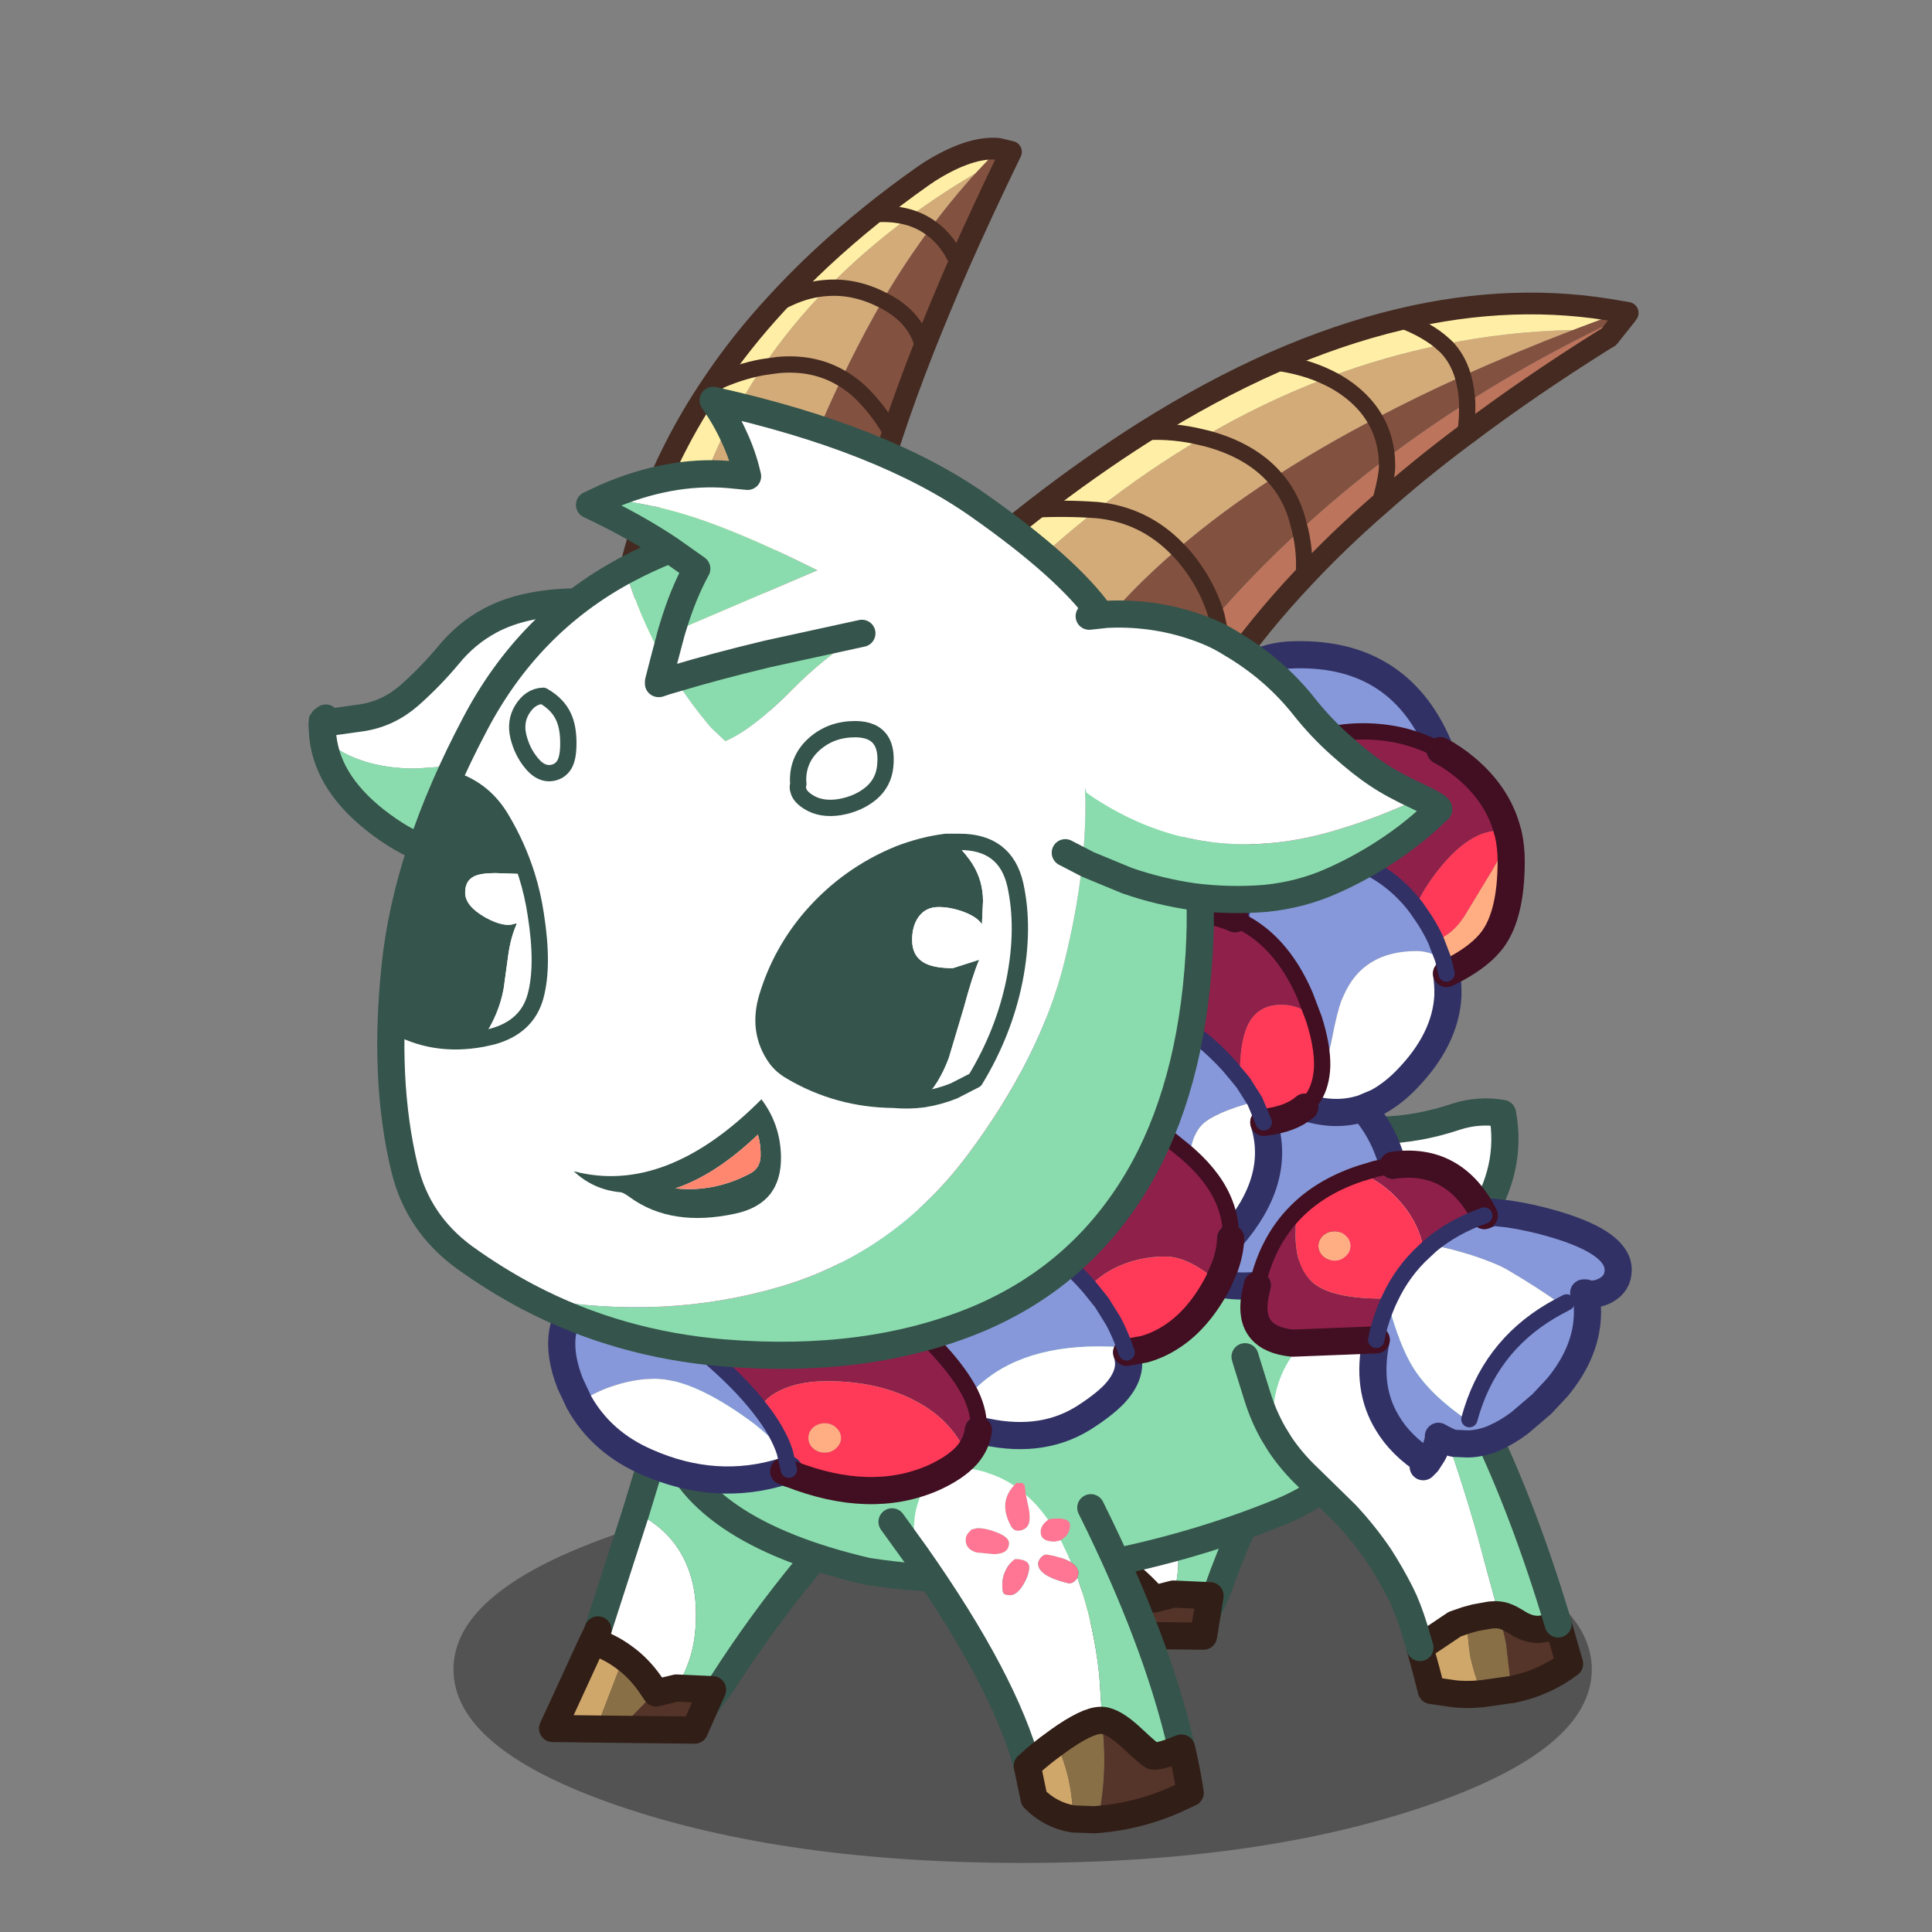 <svg xmlns:ffdec="https://www.free-decompiler.com/flash" xmlns:xlink="http://www.w3.org/1999/xlink" ffdec:objectType="frame" height="90" width="90" xmlns="http://www.w3.org/2000/svg"><rect width="100%" height="100%" fill="#808080" stroke="none"/><use ffdec:characterId="27" height="317.65" transform="translate(11.258 6.416) scale(.253)" width="258.35" xlink:href="#a"/><defs><use ffdec:characterId="1" height="34.45" width="101.4" xlink:href="#b" id="m"/><use ffdec:characterId="3" height="70.7" width="72.45" xlink:href="#c" id="n"/><use ffdec:characterId="5" height="70.7" width="57.85" xlink:href="#d" id="o"/><use ffdec:characterId="7" height="90.15" width="143.55" xlink:href="#e" id="p"/><use ffdec:characterId="9" height="67.3" width="59.9" xlink:href="#f" id="q"/><use ffdec:characterId="11" height="81.45" width="64.75" xlink:href="#g" id="r"/><use ffdec:characterId="13" height="36.15" width="41.75" xlink:href="#h" id="s"/><use ffdec:characterId="15" height="158.9" width="199.5" xlink:href="#i" id="t"/><use ffdec:characterId="17" height="51.45" width="60.7" xlink:href="#j" id="u"/><use ffdec:characterId="19" height="226.7" width="232.25" xlink:href="#k" id="v"/><use ffdec:characterId="25" height="57.55" width="73.8" xlink:href="#l" id="w"/><g id="a" transform="translate(14.8 12.2)"><use ffdec:characterId="2" height="34.45" transform="translate(24.2 234.25) scale(2.067)" width="101.4" xlink:href="#m"/><use ffdec:characterId="4" height="70.7" transform="translate(39.95 212.8)" width="72.45" xlink:href="#n"/><use ffdec:characterId="6" height="70.7" transform="translate(133.55 195.5)" width="57.85" xlink:href="#o"/><use ffdec:characterId="8" height="90.15" transform="translate(59.8 165.5)" width="143.55" xlink:href="#p"/><use ffdec:characterId="10" height="67.3" transform="translate(102.45 232.75)" width="59.9" xlink:href="#q"/><use ffdec:characterId="12" height="81.45" transform="translate(167.45 195.5)" width="64.75" xlink:href="#r"/><use ffdec:characterId="14" height="36.15" transform="translate(178.55 164.7)" width="41.75" xlink:href="#s"/><use ffdec:characterId="16" height="158.9" transform="translate(41.65 80.5)" width="199.5" xlink:href="#t"/><use ffdec:characterId="18" height="51.45" transform="translate(-2.5 70.75)" width="60.7" xlink:href="#u"/><use ffdec:characterId="24" height="226.7" transform="translate(10.15 -12.2)" width="232.25" xlink:href="#v"/><use ffdec:characterId="26" height="57.55" transform="translate(134.35 73)" width="73.8" xlink:href="#w"/></g><g id="c"><path d="m8 65.5-8-.1 6.9-15 .7-1q3 1 5.5 2.85L8 65.5" fill="#cfa76a" fill-rule="evenodd" transform="translate(2.5 2.5)"/><path d="M13.1 52.25q2.8 2 4.9 5.05l.95 1.4-6.65 6.85L8 65.5l5.1-13.25" fill="#896f46" fill-rule="evenodd" transform="translate(2.5 2.5)"/><path d="m22.8 57.95 6.65.3-1.4 3.15-1.9 4.3-13.85-.15 6.65-6.85.1.15 3.75-.9" fill="#543429" fill-rule="evenodd" transform="translate(2.5 2.5)"/><path d="M15.3 25.7q5.6 2.6 8.45 7.65 2.65 4.7 2.65 11 0 4.25-.95 7.55-.9 3.05-2.65 6.05l-3.75.9-.1-.15-.95-1.4q-2.1-3.05-4.9-5.05-2.5-1.85-5.5-2.85l.55-1.6.2-.55L15.3 25.7" fill="#fff" fill-rule="evenodd" transform="translate(2.5 2.5)"/><path d="m22.8 3.75 2.6-.8 5.8-.25q12.5 0 19.5 6.5 5.15 4.8 7.85 13.6-6.1 6.15-11.6 12.75-8.45 10.2-15.75 21.6l-3.15 4.25 1.4-3.15-6.65-.3q1.75-3 2.65-6.05.95-3.3.95-7.55 0-6.3-2.65-11-2.85-5.05-8.45-7.65l2.7-8.85q2-6.65 4.8-13.1" fill="#8adcae" fill-rule="evenodd" transform="translate(2.5 2.5)"/><path d="m25.3 6.25 1.65-3.75M25.3 6.25q-2.8 6.45-4.8 13.1l-2.7 8.85-6.95 21.55m19.7 14.15 3.15-4.25q7.3-11.4 15.75-21.6 5.5-6.6 11.6-12.75l8.9-8.5M9.4 52.9l.7-1 .55-1.6" fill="none" stroke="#35544b" stroke-linecap="round" stroke-linejoin="round" stroke-width="5"/><path d="m25.3 60.45 6.65.3-1.4 3.15-1.9 4.3-13.85-.15-4.3-.05-8-.1 6.9-15 .5-1.05.75-1.55.2-.55m4.75 5q2.8 2 4.9 5.05l.95 1.4.1.15 3.75-.9M10.1 51.9l-.2-.05m.2.05q3 1 5.5 2.85" fill="none" stroke="#311e17" stroke-linecap="round" stroke-linejoin="round" stroke-width="5"/></g><g id="d"><path d="M3.05 49.4q3.3 1 6.3 2.85L8.05 65.5 0 65.4l2.65-15 .4-1" fill="#cfa76a" fill-rule="evenodd" transform="translate(2.5 2.5)"/><path d="M9.35 52.25q3.4 2 6.35 5.05l1.35 1.4-4.7 6.85-4.3-.05 1.3-13.25" fill="#896f46" fill-rule="evenodd" transform="translate(2.5 2.5)"/><path d="m20.7 57.95 6.75.3-.5 3.15-.7 4.3-13.9-.15 4.7-6.85.15.15 3.5-.9" fill="#543429" fill-rule="evenodd" transform="translate(2.5 2.5)"/><path d="M4 25.7q6.3 2.6 10.6 7.65 4 4.7 5.8 11 1.2 4.25 1.2 7.55 0 3.05-.9 6.05l-3.5.9-.15-.15-1.35-1.4q-2.95-3.05-6.35-5.05-3-1.85-6.3-2.85l.1-1.6q-.05-.3.05-.55L4 25.7" fill="#fff" fill-rule="evenodd" transform="translate(2.5 2.5)"/><path d="M20.7 57.95q.9-3 .9-6.05 0-3.3-1.2-7.55-1.8-6.3-5.8-11Q10.3 28.3 4 25.7l.15-8.85q.1-6.65 1.05-13.1 1.25-.55 2.4-.8l5.7-.25q12.5 0 21.35 6.5Q41.2 14 46.4 22.8q-4.35 6.15-7.95 12.75-5.55 10.2-9.6 21.6l-1.9 4.25.5-3.15-6.75-.3" fill="#8adcae" fill-rule="evenodd" transform="translate(2.5 2.5)"/><path d="m29.45 63.9 1.9-4.25q4.05-11.4 9.6-21.6 3.6-6.6 7.95-12.75 3.05-4.35 6.45-8.5M7.7 6.25q-.95 6.45-1.05 13.1L6.5 28.2l-.8 21.55m-.05.55-.1 1.6-.4 1M7.7 6.25l.6-3.75" fill="none" stroke="#35544b" stroke-linecap="round" stroke-linejoin="round" stroke-width="5"/><path d="m23.2 60.45 6.75.3-.5 3.15-.7 4.3-13.9-.15-4.3-.05-8.05-.1 2.65-15 .2-1.05.3-1.55q-.05-.3.05-.55m-.15 2.15q3.3 1 6.3 2.85 3.4 2 6.35 5.05l1.35 1.4.15.15 3.5-.9M5.55 51.9l-.2-.05" fill="none" stroke="#311e17" stroke-linecap="round" stroke-linejoin="round" stroke-width="5"/></g><g id="e"><path d="m10.1 24.45 3.6-3.95 1.45-1.4Q27 7.9 44.2 4.4 64.7.25 85.9 0q21.7-.3 38.75 12.4 18.2 13.65 12.55 33.45-5.7 19.8-23 26.95-17.35 7.1-37.3 10.55-19.95 3.4-38.85.4-32-7.5-36.8-25.2-4.8-17.75 8.85-34.1l-.8 2.05.8-2.05" fill="#8adcae" fill-rule="evenodd" transform="translate(2.5 2.5)"/><path d="M12.6 26.95Q-1.05 43.3 3.75 61.05q4.8 17.7 36.8 25.2 18.9 3 38.85-.4 19.95-3.45 37.3-10.55 17.3-7.15 23-26.95 5.65-19.8-12.55-33.45Q110.1 2.2 88.4 2.5q-21.2.25-41.7 4.4-17.2 3.5-29.05 14.7L16.2 23l-3.6 3.95-.8 2.05" fill="none" stroke="#35544b" stroke-linecap="round" stroke-linejoin="round" stroke-width="5"/></g><g id="f"><path d="M33.3 64.6q-4.15-.7-7.15-3.75l-1.25-6q2.4-2.25 5.3-4.3 3.1 6.65 3.1 14.05" fill="#cfa76a" fill-rule="evenodd" transform="translate(2.5)"/><path d="m37.95 64.7-.75.05-3.9-.15q0-7.4-3.1-14.05l.4-.3q5.3-3.8 7.85-3.8h.15l.1.55v.2q1.05 8.95-.75 17.5" fill="#896f46" fill-rule="evenodd" transform="translate(2.5)"/><path d="M53.3 51.55q1 4.2 1.6 8.25l-3.25 1.5q-6.55 2.8-13.7 3.4 1.8-8.55.75-17.5V47l-.1-.55h.1q2.15.15 5.5 3.3 3.5 3.3 3.95 3.3 1.5 0 5.15-1.5" fill="#553429" fill-rule="evenodd" transform="translate(2.5)"/><path d="m22.45 3.2.45-.5 1.15.05.4.45.2 1.7.35 1.7q.35 1.3.35 2.6 0 1.95-1.7 2.3-1.2.25-1.75-.8-2.4-4.35.55-7.5m6.3 6.3.3-.15 1.35-.1q2.4 0 2.4 1.3 0 1.05-.7 1.95l-1 .8-1.15.25q-2.6 0-2.6-1.8 0-.9.75-1.7l.65-.55m4.3 7.9q1.3.85 1.3 2.05l-.2.75-.3.4q-.55.65-1.25.65-5.7-1.35-5.7-3.65 0-.65.55-1.2.4-.45.95-.5l1.35.25 1.1.3q1.35.4 2.2.95m-18.4-6.1 1.05-.25q1.65 0 3.65.8 2.2.9 2.2 1.95 0 2.05-2.85 2.05l-3.15-.3q-2-.6-2-2.3 0-.9.75-1.6l.35-.35m7.95 5.45h.7l.9.2q1.05.4 1.05 1.3 0 1.35-1.05 3.15-1.2 2-2.45 2-1 0-1.25-.4-.2-.35-.2-1.55 0-1.45.7-2.8.6-1.15 1.6-1.9" fill="#ff7594" fill-rule="evenodd" transform="translate(2.5)"/><path d="m4.4 16-.25-2.25q-.4-4.05.5-6.95.85-2.9 1.6-3.35l1.55-1q.8-.6 2.95-1.1Q12.9.8 12.15.4 11.4 0 13 0t4.25.75l.4.15q2.5.75 4.8 2.3-2.95 3.15-.55 7.5.55 1.05 1.75.8 1.7-.35 1.7-2.3 0-1.3-.35-2.6l-.35-1.7q2.2 1.9 4.1 4.6l-.65.55q-.75.8-.75 1.7 0 1.8 2.6 1.8l1.15-.25 1.95 4.1q-.85-.55-2.2-.95l-1.1-.3-1.35-.25q-.55.05-.95.5-.55.55-.55 1.2 0 2.3 5.7 3.65.7 0 1.25-.65l.3-.4.25.75q2.75 7.85 3.75 17.15l.55 8.35h-.25q-2.55 0-7.85 3.8l-.4.3q-2.9 2.05-5.3 4.3Q20.7 39.2 4.4 16m10.25-4.7-.35.35q-.75.7-.75 1.6 0 1.7 2 2.3l3.15.3q2.85 0 2.85-2.05 0-1.05-2.2-1.95-2-.8-3.65-.8l-1.05.25m7.95 5.45q-1 .75-1.6 1.9-.7 1.35-.7 2.8 0 1.2.2 1.55.25.4 1.25.4 1.25 0 2.45-2 1.05-1.8 1.05-3.15 0-.9-1.05-1.3l-.9-.2h-.7" fill="#fff" fill-rule="evenodd" transform="translate(2.5)"/><path d="m17.65.9.05-.15q9.15 0 14.55 3.2Q34.05 5 36.1 6.8l.5.5q12.15 24.4 16.7 44.25-3.65 1.5-5.15 1.5-.45 0-3.95-3.3-3.35-3.15-5.5-3.3l-.55-8.35q-1-9.3-3.75-17.15l-.25-.75.2-.75q0-1.2-1.3-2.05l-1.95-4.1 1-.8q.7-.9.7-1.95 0-1.3-2.4-1.3l-1.35.1-.3.15q-1.9-2.7-4.1-4.6l-.2-1.7-.4-.45-1.15-.05-.45.5q-2.3-1.55-4.8-2.3" fill="#8adcae" fill-rule="evenodd" transform="translate(2.5)"/><path d="M6.9 16 2.5 9.9m36.6-2.6q12.15 24.4 16.7 44.25m-28.4 3.3Q23.2 39.2 6.9 16" fill="none" stroke="#35544b" stroke-linecap="round" stroke-linejoin="round" stroke-width="5"/><path d="M55.8 51.55q1 4.2 1.6 8.25l-3.25 1.5q-6.55 2.8-13.7 3.4l-.75.05-3.9-.15q-4.15-.7-7.15-3.75l-1.25-6q2.4-2.25 5.3-4.3l.4-.3q5.3-3.8 7.85-3.8h.25q2.15.15 5.5 3.3 3.5 3.3 3.95 3.3 1.5 0 5.15-1.5z" fill="none" stroke="#311e17" stroke-linecap="round" stroke-linejoin="round" stroke-width="5"/></g><g id="g"><path d="m40.75 62.75.05.75.45 4.35.25 1.75q.65 2.8 1.65 5.55l.45 1.15q-3.2.3-5.5-.05l-3.8-.55-.9-3.5-1.2-4.4 6.4-4.3 2.15-.75" fill="#cfa76a" fill-rule="evenodd" transform="translate(2.5 2.5)"/><path d="M46.75 61.8h.05l.95 3.8.3 1.4v.1l.05.1v.15l.95 8.2h-.15l-5.3.75-.45-1.15q-1-2.75-1.65-5.55l-.25-1.75-.45-4.35-.05-.75 1.65-.45 2.8-.5 1-.05.55.05" fill="#896f46" fill-rule="evenodd" transform="translate(2.5 2.5)"/><path d="M46.8 61.8q.95.1 2.1.7l1.05.6q2.05 1.35 3.9 1.35 1.3 0 3.2-.75l.6-.25 2.1 7.35q-4.7 3.55-10.7 4.75l-.95-8.2v-.15l-.05-.1V67l-.3-1.4-.95-3.8" fill="#553429" fill-rule="evenodd" transform="translate(2.5 2.5)"/><path d="m32.2 67.8-1.05-3.55q-1.25-4-2.5-6.45-1.8-3.55-3.9-6.8-2.75-4.05-6.2-7.75l-7-6.85q-2.95-2.8-5.1-6l-1.2-1.95Q4.05 16.4 13.4 9.15q3-2.25 6.45-.8 11.5 5 16.1 17.65 3.6 9.9 6.55 20.15l4.25 15.65-.55-.05-1 .05-2.8.5-1.65.45-2.15.75-6.4 4.3" fill="#fff" fill-rule="evenodd" transform="translate(2.5 2.5)"/><path d="M.25 15.1Q2.55 8.2 9 4.6 15.7.9 26.65.9h.95q17.75 21.45 30.05 62.55l-.6.25q-1.9.75-3.2.75-1.85 0-3.9-1.35l-1.05-.6q-1.15-.6-2.1-.7h-.05L42.5 46.15Q39.55 35.9 35.95 26q-4.6-12.65-16.1-17.65-3.45-1.45-6.45.8-9.35 7.25-8.15 19.3-1.85-3.25-2.95-6.8L.25 15.1" fill="#8adcae" fill-rule="evenodd" transform="translate(2.5 2.5)"/><path d="M49.25 64.3h.05q.95.1 2.1.7l1.05.6q2.05 1.35 3.9 1.35 1.3 0 3.2-.75l.6-.25 2.1 7.35q-4.7 3.55-10.7 4.75h-.15l-5.3.75q-3.2.3-5.5-.05l-3.8-.55-.9-3.5-1.2-4.4 6.4-4.3 2.15-.75 1.65-.45 2.8-.5 1-.05.55.05" fill="none" stroke="#311e17" stroke-linecap="round" stroke-linejoin="round" stroke-width="5"/><path d="m30.1 3.4-.75-.9M2.75 17.6l-.25-.85m5.25 14.2Q5.9 27.7 4.8 24.15L2.75 17.6M34.7 70.3l-1.05-3.55q-1.25-4-2.5-6.45-1.8-3.55-3.9-6.8-2.75-4.05-6.2-7.75l-7-6.85q-2.95-2.8-5.1-6l-1.2-1.95m52.4 35Q47.85 24.85 30.1 3.4" fill="none" stroke="#35544b" stroke-linecap="round" stroke-linejoin="round" stroke-width="5"/></g><g id="h"><path d="M36.3.25Q38.2 10.4 32 19.9 23.25 33.35 7.35 30.7q-3.6-.5-6.15-2.85 4.9-7.75 3.2-16Q3.25 6.25 0 1.45q13.8 4.1 27.75-.6 4.2-1.35 8.55-.6" fill="#fff" fill-rule="evenodd" transform="translate(2.5 2.5)"/><path d="M38.8 2.75q1.9 10.15-4.3 19.65-8.75 13.45-24.65 10.8-3.6-.5-6.15-2.85 4.9-7.75 3.2-16-1.15-5.6-4.4-10.4 13.8 4.1 27.75-.6 4.2-1.35 8.55-.6z" fill="none" stroke="#35544b" stroke-linecap="round" stroke-linejoin="round" stroke-width="5"/></g><g id="i"><path d="M147.5 83.5q3.3 3.75 4.95 8.65l.6 1.85-3.2.65-2.8.85q-7.25 2.4-11.85 7.05l-.05.05q-5.25 5.3-7.1 13.5-3 .3-5.95-.1l-1.3-.25h-.05l1.35-3.1q.95-2.65 1.05-5.2 9.45-10.75 6.1-21.35 4.9-.55 7.55-2.8 5.65 1.85 10.7.2m24.05 19.15.8.1 1.9.2q4.35.65 8.55 1.9l.5.15q11.2 3.4 11.2 8.25 0 2.5-2.25 3.75-1.8 1-3.7.6.3 1.05.3 3.4 0 7.2-5.55 13.9l-2.85 3.05-4.1 3.5q-2.35 1.75-4.55 2.7l-.15-.25.1.3q-2.65 1.1-5 1.1l-2.45-.1q-.9-.15-2.9-1.3 0 1.4-1.05 3.3l-1 1.55q-4.9-3.15-7.35-7.3-3.95-6.45-2.05-15.3l.25-1.25q.75-3 1.9-5.6 2.2 8.1 4.75 12.1 3.2 5 10.05 9.65l.2-.3q3.55-13.15 15.05-19.95l1.15-.65.85-.45q-4.75-3.35-9.7-6.25-1.4-.85-2.95-1.45-5.55-2.25-11.4-3.35 4.1-3.4 9.75-5.4l1.7-.6m-10.6-50.05 1.3 3.4q-2.55-1.45-4.85-1.45-9.9 0-13.45 8.2l-.4.9q-.85 2.3-1.75 7.05l-.2.95q-.7 3.1-1.6 4 .05-3.65-1.5-8.55l-.15-.4-1.5-3.95q-4.55-10.55-12.9-14.15 1.1-7.95 6.3-10.7 4.6-2.45 12.4-.85 8.9 2 14.6 9.4l1.65 2.4q1.2 1.9 2.05 3.75M185 119.25l-.85.45.85-.45m3.55-1.65-.05-.1h-.35l.4.1m-147.5 29.2q-2.4-2.6-5.45-5.05-2.35-1.8-5.05-3.5-7.9-4.95-13.45-4.95-4 0-8.45 1.6-3.1 1.15-5.45 2.8l-1.65-3.5q-4.1-10.45 2.5-16.25 3.35-.85 8.15 1.15 5.95 2.45 14.1 9.4 6.4 5.4 10.15 10.25 3.35 4.25 4.6 8.05m120.7-129.15q-6.4-3.55-14.25-3.55-6.75 0-12.05 2.85-7 3.7-7.05 10.95-11.05-5.15-6.65-18.8 2.65-8.35 12-9.05Q153.8-1 161.4 16.7l.35.95M100.6 65.2l.95-.1q10.9-.9 21.3 10.55l2 2.4.65.8 2.15 3.4q-7.6 2.1-9.75 4.25-1.75 1.7-2.3 5.7l-.8-.7-2.9-2.35q-4.85-3.6-10.35-5.85-8.3-3.45-18-3.75l-1.7.3q2.8-7.2 9.3-11.15 4.75-2.9 9.45-3.5m-38.5 35.25h.05q4.4-.3 9.55.8 15.05 3.2 25.45 15.2l2.25 2.8 2.15 3.45q1.15 2.15 2.1 4.8l-2.1-.1-2.7-.05q-15.65 0-23.6 8.7-1.55-3.05-4.5-6.5-10.5-12.25-25.6-18.85 6.2-9.45 16.95-10.25" fill="#8698d9" fill-rule="evenodd" transform="translate(2.5 2.5)"/><path d="M153.05 94q10.9-1.55 16.45 8.55l.05.1.3.6q-5.65 2-9.75 5.4l-1.3 1.2-.35-1.5q-1.2-4.75-4.85-8.45-2.95-3.05-6.55-4.4l2.8-.85 3.2-.65m-.55 24.45-.4.85q-1.15 2.6-1.9 5.6l-.25 1.25-15.4.6q-8.25-.8-6.95-8.55l.45-2.1q1.85-8.2 7.1-13.5h.05l-.1 4.2q0 6.65 3.85 9.3 3.6 2.45 12.3 2.45h.65l.6-.1m-116.05 20.3Q32.7 133.9 26.3 128.5q-8.15-6.95-14.1-9.4 5.7-17.65 25.1-11.4 4.05 1.3 7.85 3 15.1 6.6 25.6 18.85 2.95 3.45 4.5 6.5 1.75 3.65 1.45 6.7-.3 2.5-2.1 4.6-2.9-6.7-9.95-10.2-6.75-3.4-15.8-3.4-5.2 0-8.75 1.75-2.55 1.25-3.65 3.25M128.4 27.9q.05-7.25 7.05-10.95 5.3-2.85 12.05-2.85 7.85 0 14.25 3.55 2.45 1.3 4.65 3.15 6.05 5.05 7.75 11.8l-1.6-.2q-5.35 0-10.95 6.95-3.15 3.95-4.35 7.1-5.7-7.4-14.6-9.4-7.8-1.6-12.4.85-.6-1.45-1.1-3.45-.75-3.2-.75-6.45v-.1m-3.55 50.15-2-2.4q-10.4-11.45-21.3-10.55l-.95.1q-2.25-3.4-2-7.4.65-9.1 10.2-10.7 8.7-1.3 15.15 1.5 8.35 3.6 12.9 14.15l1.5 3.95-.1.1-.85-.75q-2-1.6-4.95-1.6-4.4 0-6.2 3.85-1.4 3.05-1.4 9.1v.65m-43 1.8 1.7-.3q9.7.3 18 3.75 5.5 2.25 10.35 5.85l2.9 2.35.8.7q4.75 4.25 6.5 8.9 1.2 3.1 1.05 6.35-.1 2.55-1.05 5.2l-1.35 3.1q-1.15-1.4-3-2.6-3.6-2.35-6.6-2.35-5.2 0-9.6 2.25l-.1.05q-2.7 1.45-4.3 3.35-10.4-12-25.45-15.2-5.15-1.1-9.55-.8 1.9-17 19.5-20.55l.2-.05" fill="#8f2049" fill-rule="evenodd" transform="translate(2.5 2.5)"/><path d="M162.9 58.7q.3 2.05.25 4.05-.4 8.1-7.7 15.55l-.55.55q-2.35 2.25-4.8 3.55l-2.6 1.1q-5.05 1.65-10.7-.2l.9-.9q1.3-1.5 1.85-3.55.4-1.45.45-3.2.9-.9 1.6-4l.2-.95q.9-4.75 1.75-7.05l.4-.9q3.55-8.2 13.45-8.2 2.3 0 4.85 1.45l.65 2.7m21.25 61-.85.45-1.15.65q-11.5 6.8-15.05 19.95l-.2.3q-6.85-4.65-10.05-9.65-2.55-4-4.75-12.1l.4-.85q2.35-5 6.3-8.6l1.3-1.2q5.85 1.1 11.4 3.35 1.55.6 2.95 1.45 4.95 2.9 9.7 6.25M3.2 137.7q2.35-1.65 5.45-2.8 4.45-1.6 8.45-1.6 5.55 0 13.45 4.95 2.7 1.7 5.05 3.5 3.05 2.45 5.45 5.05l.75 3.25-.95.3q-12.5 3.9-25.2-1.7-8.3-3.6-12.45-10.95m112.4-45.5q.55-4 2.3-5.7 2.15-2.15 9.75-4.25l.05.15 1.55 3.7q3.35 10.6-6.1 21.35.15-3.25-1.05-6.35-1.75-4.65-6.5-8.9m-38.9 50.55q.3-3.05-1.45-6.7 7.95-8.7 23.6-8.7l2.7.05 2.1.1.35.95.05.2q1.25 3.75-2.5 7.65-2.1 2.1-5.7 4.35-8.05 4.9-19.15 2.1" fill="#fff" fill-rule="evenodd" transform="translate(2.5 2.5)"/><path d="M174.25 32.9q.55 2.45.55 5.1 0 9.75-3.4 14.4-2.15 2.9-6.65 5.35l-1.85.95-.65-2.7-1.3-3.4q3.35-1.25 5.55-5l4.3-7.1q2.35-3.7 3.45-7.6M50.5 146.1q-.85.8-2.1.8t-2.15-.8q-.85-.8-.85-1.9 0-1.1.85-1.9.9-.8 2.15-.8t2.1.8q.9.8.9 1.9 0 1.1-.9 1.9m89.65-35.35q-.85-.8-.85-1.9 0-1.1.85-1.9.9-.8 2.1-.8 1.2 0 2.05.8.9.8.9 1.9 0 1.1-.9 1.9-.85.8-2.05.8-1.2 0-2.1-.8" fill="#ffad82" fill-rule="evenodd" transform="translate(2.5 2.5)"/><path d="m174.15 32.6.1.3q-1.1 3.9-3.45 7.6l-4.3 7.1q-2.2 3.75-5.55 5-.85-1.85-2.05-3.75l-1.65-2.4q1.2-3.15 4.35-7.1 5.6-6.95 10.95-6.95l1.6.2m-15.35 77.25q-3.95 3.6-6.3 8.6l-.6.1h-.65q-8.7 0-12.3-2.45-3.85-2.65-3.85-9.3l.1-4.2h-.05l.05-.05q4.6-4.65 11.85-7.05 3.6 1.35 6.55 4.4 3.65 3.7 4.85 8.45l.35 1.5M41.05 146.8q-1.25-3.8-4.6-8.05 1.1-2 3.65-3.25 3.55-1.75 8.75-1.75 9.05 0 15.8 3.4 7.05 3.5 9.95 10.2-2.1 2.35-6.2 4.2-11.55 5.05-26.35-.75l-.2-.05-.05-.7-.75-3.25m83.8-68.75v-.65q0-6.05 1.4-9.1 1.8-3.85 6.2-3.85 2.95 0 4.95 1.6l.85.75.1-.1.15.4q1.55 4.9 1.5 8.55-.05 1.75-.45 3.2-.55 2.05-1.85 3.55l-.9.9q-2.65 2.25-7.55 2.8l-1.55-3.7-.05-.15-2.15-3.4-.65-.8m-27.7 38.4q1.6-1.9 4.3-3.35l.1-.05q4.4-2.25 9.6-2.25 3 0 6.6 2.35 1.85 1.2 3 2.6l-.4.7q-3.55 6.35-8.45 9.35-2.15 1.35-4.6 2.05l-3.3.6-.35-.95q-.95-2.65-2.1-4.8l-2.15-3.45-2.25-2.8M50.5 146.1q.9-.8.9-1.9 0-1.1-.9-1.9-.85-.8-2.1-.8t-2.15.8q-.85.8-.85 1.9 0 1.1.85 1.9.9.8 2.15.8t2.1-.8m89.65-35.35q.9.8 2.1.8 1.2 0 2.05-.8.9-.8.9-1.9 0-1.1-.9-1.9-.85-.8-2.05-.8-1.2 0-2.1.8-.85.8-.85 1.9 0 1.1.85 1.9" fill="#ff3a58" fill-rule="evenodd" transform="translate(2.5 2.5)"/><path d="M165.4 61.2q.3 2.05.25 4.05-.4 8.1-7.7 15.55l-.55.55q-2.35 2.25-4.8 3.55L150 86q3.3 3.75 4.95 8.65l.6 1.85m16.45 8.55.05.1h2l.8.1 1.9.2q4.35.65 8.55 1.9l.5.15q11.2 3.4 11.2 8.25 0 2.5-2.25 3.75-1.8 1-3.7.6.3 1.05.3 3.4 0 7.2-5.55 13.9l-2.85 3.05-4.1 3.5q-2.35 1.75-4.55 2.7l-.05.05q-2.65 1.1-5 1.1l-2.45-.1q-.9-.15-2.9-1.3 0 1.4-1.05 3.3l-1 1.55-.75.75m29.95-31.9-.4-.1h.35l.05.1M14.7 121.6q-4.8-2-8.15-1.15-6.6 5.8-2.5 16.25l1.65 3.5q4.15 7.35 12.45 10.95 12.7 5.6 25.2 1.7l.95-.3.05.7.2.05m119.7-133.15-.35-.95q-7.6-17.7-27.65-16.65-9.35.7-12 9.05-4.4 13.65 6.65 18.8m-27.8 37.3q-4.7.6-9.45 3.5-6.5 3.95-9.3 11.15l-.2.05m42.3-31.3q1.1-7.95 6.3-10.7m-85.1 72.8q6.2-9.45 16.95-10.25M150 86q-5.05 1.65-10.7-.2m-7.55 2.8q3.35 10.6-6.1 21.35m48.4-4.8-1.7.6m-65.85 25.2.05.2q1.25 3.75-2.5 7.65-2.1 2.1-5.7 4.35-8.05 4.9-19.15 2.1m44.05-27h.05l1.3.25q2.95.4 5.95.1m21.9 10.05q-1.9 8.85 2.05 15.3 2.45 4.15 7.35 7.3" fill="none" stroke="#313166" stroke-linecap="round" stroke-linejoin="round" stroke-width="5"/><path d="M176.75 35.4q.55 2.45.55 5.1 0 9.75-3.4 14.4-2.15 2.9-6.65 5.35l-1.85.95m-9.85 35.3q10.9-1.55 16.45 8.55m4.65-69.95.1.3m-45.85-5v.1q0 3.25.75 6.45.5 2 1.1 3.45m43.9-5.3q-1.7-6.75-7.75-11.8-2.2-1.85-4.65-3.15m-37.8 30.95q-6.45-2.8-15.15-1.5-9.55 1.6-10.2 10.7-.25 4 2 7.4M84.35 82.35l1.7-.3m-21.45 20.9h.05q1.9-17 19.5-20.55m39.1 35.85 1.35-3.1q.95-2.65 1.05-5.2m-78 3.25q-3.8-1.7-7.85-3-19.4-6.25-25.1 11.4m62.4 28.25q1.8-2.1 2.1-4.6m-35.85 7.6 1 .4m.2.05q14.8 5.8 26.35.75 4.1-1.85 6.2-4.2m62.2-64.05q-2.65 2.25-7.55 2.8m40.6 17.15-.3-.6m-48.8 13.1-.4.7q-3.55 6.35-8.45 9.35-2.15 1.35-4.6 2.05l-3.3.6m24.05-12.35-.45 2.1q-1.3 7.75 6.95 8.55l15.4-.6" fill="none" stroke="#410f21" stroke-linecap="round" stroke-linejoin="round" stroke-width="5"/><path d="m163.45 55.1 1.3 3.4.65 2.7m21.25 61 .85-.45m-17.9 21.5q3.55-13.15 15.05-19.95l1.15-.65.85-.45m-24.05-11.05-1.3 1.2q-3.95 3.6-6.3 8.6l-.4.85q-1.15 2.6-1.9 5.6l-.25 1.25M43.55 149.3q-1.25-3.8-4.6-8.05Q35.2 136.4 28.8 131q-8.15-6.95-14.1-9.4m29.6 30.95-.75-3.25m89.2-108.9q4.6-2.45 12.4-.85 8.9 2 14.6 9.4l1.65 2.4q1.2 1.9 2.05 3.75M103.1 67.7l.95-.1q10.9-.9 21.3 10.55l2 2.4.65.8 2.15 3.4.05.15 1.55 3.7m-67.1 14.35q4.4-.3 9.55.8 15.05 3.2 25.45 15.2l2.25 2.8 2.15 3.45q1.15 2.15 2.1 4.8l.35.95m65.85-25.2q-5.65 2-9.75 5.4" fill="none" stroke="#313166" stroke-linecap="round" stroke-linejoin="round" stroke-width="3"/><path d="M130.9 30.4q.05-7.25 7.05-10.95 5.3-2.85 12.05-2.85 7.85 0 14.25 3.55m-23.4 49.05-1.5-3.95q-4.55-10.55-12.9-14.15m-40.4 30.95q9.7.3 18 3.75 5.5 2.25 10.35 5.85l2.9 2.35.8.7q4.75 4.25 6.5 8.9 1.2 3.1 1.05 6.35m16.85-31.8q.05-3.65-1.5-8.55l-.15-.4M79.2 145.25q.3-3.05-1.45-6.7-1.55-3.05-4.5-6.5-10.5-12.25-25.6-18.85m91.65-27.4.9-.9q1.3-1.5 1.85-3.55.4-1.45.45-3.2m13.05 18.35-3.2.65-2.8.85q-7.25 2.4-11.85 7.05l-.05.05q-5.25 5.3-7.1 13.5" fill="none" stroke="#410f21" stroke-linecap="round" stroke-linejoin="round" stroke-width="3"/></g><g id="j"><path d="m52.95.65 1.2 2.05q4.05 7.4 4.05 11.5 0 7.35-1.55 11.45-2 5.45-6.65 6.9l-3.7.5q-1.85 0-6.9-1.75-5.1-1.75-7.85-1.75l-6.3.6-8.05.55q-7.5 0-12.9-2.75-2.5-1.3-4.15-3.05L0 22.75l.05-.85q.05-.1.65-.5.45.55 1.65.65l5-.7q4.85-.75 8.7-4.1 3.85-3.4 7.2-7.4 3.3-4.05 7.7-6.4Q37.35 0 47.65 0l5.3.65" fill="#fff" fill-rule="evenodd" transform="translate(2.5 2.5)"/><path d="M50 32.55q-1.9 7-7.9 12.9-3.65-3.1-5.35-2.85-1.9.25-8.75 3.1-6.9 2.8-16.95-4.55Q1.15 33.9.15 24.9q1.65 1.75 4.15 3.05 5.4 2.75 12.9 2.75l8.05-.55 6.3-.6q2.75 0 7.85 1.75 5.05 1.75 6.9 1.75l3.7-.5" fill="#8adcae" fill-rule="evenodd" transform="translate(2.5 2.5)"/><path d="M58.05 3.9q-1.3-.45-2.6-.75l-5.3-.65q-10.3 0-16.7 3.45-4.4 2.35-7.7 6.4-3.35 4-7.2 7.4-3.85 3.35-8.7 4.1l-5 .7q-1.2-.1-1.65-.65-.6.4-.65.5l-.05.85.15 2.15q1 9 10.9 16.25Q23.6 51 30.5 48.2q6.85-2.85 8.75-3.1 1.7-.25 5.35 2.85l.8.75" fill="none" stroke="#35544b" stroke-linecap="round" stroke-linejoin="round" stroke-width="5"/></g><g id="k"><path d="m131.85 113.35-12.6-7.3q7.8-17.1 25.6-32.3 7.95-6.85 17.85-13.25 8.5-5.55 18.5-10.75 7.65-4.05 16.2-7.9 9.55-4.35 20.25-8.45l8.9-3.35 1.2.2-.35.5q-2.75 1.25-5.35 2.6-12.55 6.2-23.85 13.4-.15-2.7-.8-4.9.65 2.2.8 4.9-7.7 4.9-14.8 10.25-.3-4.05-2.2-7.25 1.9 3.2 2.2 7.25-8.35 6.3-15.95 13.3l-.65-2.45q-1.3-4.25-4.1-7.35 2.8 3.1 4.1 7.35l.65 2.45q-8.2 7.5-15.4 15.75-11.2 12.75-20.2 27.3M107.6 4.6l4.3-4.55 2.3.55q-5.25 10.8-9.65 20.75-1.85-4.45-5.15-6.75 3.3 2.3 5.15 6.75-3.5 8.05-6.45 15.5-1.2-5.75-7.4-8.9l-.1-.05.1.05q6.2 3.15 7.4 8.9-3.25 8.25-5.75 15.8-2-3.75-5.05-6.95-2-2.1-4.25-3.4 2.25 1.3 4.25 3.4 3.05 3.2 5.05 6.95-10.65 31.95-8.7 52.2l-18.35-4.6q1.05-7.7 2.75-15.4 2.8-12.75 8.2-26.75 3.05-8.05 6.8-15.8 2.8-5.9 6-11.65l1.55-2.75q4.1-7 8.8-13.3 3.25-4.4 6.85-8.5l1.35-1.5m44.45 81.45q-1.85-6.25-6.3-11.35l-.9-.95.9.95q4.45 5.1 6.3 11.35" fill="#835140" fill-rule="evenodd" transform="translate(2.5 2)"/><path d="m119.25 106.05-19.05-11q14.4-16.4 29.7-28.45l.05-.05q9.6-7.55 19.55-13.35l.85.2q7.95 2.15 12.35 7.1-4.4-4.95-12.35-7.1l-.85-.2q11.3-6.65 23.05-11.05 2 .95 3.75 2.25 3.15 2.35 4.9 5.35-1.75-3-4.9-5.35-1.75-1.3-3.75-2.25 10.5-3.95 21.3-6.1 11.7-2.4 23.8-2.65-10.7 4.1-20.25 8.45-.95-3.15-3-5.3l-.55-.5.55.5q2.05 2.15 3 5.3-8.55 3.85-16.2 7.9-10 5.2-18.5 10.75-9.9 6.4-17.85 13.25-17.8 15.2-25.6 32.3M95.4 12.65q5.7-4.25 12.2-8.05l-1.35 1.5q-3.6 4.1-6.85 8.5-1.8-1.3-4-1.95 2.2.65 4 1.95-4.7 6.3-8.8 13.3l-1.55 2.75q-3.2 5.75-6 11.65-3.75 7.75-6.8 15.8-5.4 14-8.2 26.75-1.7 7.7-2.75 15.4L50.45 96.5q1.7-32.15 18-56.25 5.2-7.7 11.95-14.6 6.75-6.9 15-13m-26.95 27.6 2.85-.4q6.65-.6 11.75 2.45-5.1-3.05-11.75-2.45l-2.85.4m11.95-14.6q5.1-.35 10.2 2.25-5.1-2.6-10.2-2.25m64.45 48.1q-6.15-6.35-14.9-7.2 8.75.85 14.9 7.2" fill="#d3ab79" fill-rule="evenodd" transform="translate(2.5 2)"/><path d="m100.2 95.05-8.8-5.1q13.8-13.15 27.15-23.5 10.25-7.95 20.2-14.25 5.4-.35 10.75 1-5.35-1.35-10.75-1 12.15-7.65 23.9-12.85 11.8-5.2 23.2-7.9 21.1-5.05 40.7-1.4l-8.9 3.35q-12.1.25-23.8 2.65-10.8 2.15-21.3 6.1-11.75 4.4-23.05 11.05-9.95 5.8-19.55 13.35h-.1q-5.6-.4-11.3-.1 5.7-.3 11.3.1l.05.05q-15.3 12.05-29.7 28.45m11.7-95-4.3 4.55q-6.5 3.8-12.2 8.05-3-.85-6.75-.55 3.75-.3 6.75.55-8.25 6.1-15 13t-11.95 14.6q-16.3 24.1-18 56.25l-8.9-2.25q1.85-27.45 17.8-51 5.05-7.55 11.6-14.65l2.35-1.1q3.55-1.65 7.1-1.85-3.55.2-7.1 1.85l-2.35 1.1q7.8-8.55 17.7-16.5 4.4-3.55 9.3-7l1.25-.85q7.5-4.7 12.7-4.2m-43.45 40.2q-4.4.8-9.1 3 4.7-2.2 9.1-3m125.4-4.2q-2.8-2.6-8-4.6 5.2 2 8 4.6m-31.2 3.3q5.6.7 9.9 2.8-4.3-2.1-9.9-2.8" fill="#ffefa6" fill-rule="evenodd" transform="translate(2.5 2)"/><path d="m227.4 30.75-3.15 3.95-.85.5q-13.9 8.7-25.6 17.55l-.1-.1q.5-1.55.5-4.65v-1.25V48q0 3.1-.5 4.65l-.05.2Q189.3 59.1 182.1 65.5q-7.65 6.65-14 13.45-8.25 8.75-14.4 17.65-7.7 11.05-12.1 22.35l-9.75-5.6q9-14.55 20.2-27.3 7.2-8.25 15.4-15.75 1 4.25.65 8.65.35-4.4-.65-8.65 7.6-7 15.95-13.3 7.1-5.35 14.8-10.25 11.3-7.2 23.85-13.4 2.6-1.35 5.35-2.6M182.1 65.5l.25-1.05q1.1-4.2 1.1-6L183.4 57l.05 1.45q0 1.8-1.1 6l-.25 1.05m-28.4 31.1-.75-6.3-.9-4.25.9 4.25.75 6.3" fill="#bc745c" fill-rule="evenodd" transform="translate(2.5 2)"/><path d="m229.9 32.75-3.15 3.95-.85.5q-13.9 8.7-25.6 17.55l-.15.1Q191.8 61.1 184.6 67.5q-7.65 6.65-14 13.45-8.25 8.75-14.4 17.65-7.7 11.05-12.1 22.35l-9.75-5.6-12.6-7.3-19.05-11-8.8-5.1-.55.5m136.55-59.7.35-.5-1.2-.2q-19.6-3.65-40.7 1.4-11.4 2.7-23.2 7.9-11.75 5.2-23.9 12.85-9.95 6.3-20.2 14.25Q107.7 78.8 93.9 91.95m20.5-89.9q-5.2-.5-12.7 4.2l-1.25.85q-4.9 3.45-9.3 7-9.9 7.95-17.7 16.5-6.55 7.1-11.6 14.65-15.95 23.55-17.8 51l8.9 2.25 14.85 3.75 18.35 4.6q-1.95-20.25 8.7-52.2 2.5-7.55 5.75-15.8 2.95-7.45 6.45-15.5 4.4-9.95 9.65-20.75l-2.3-.55" fill="none" stroke="#442a21" stroke-linecap="round" stroke-linejoin="round" stroke-width="4"/><path d="M199.9 43.85q.65 2.2.8 4.9V50q0 3.1-.5 4.65l-.05.2m-109-40.75q3.75-.3 6.75.55 2.2.65 4 1.95 3.3 2.3 5.15 6.75m-24.15 4.3q-3.55.2-7.1 1.85l-2.35 1.1m-11.6 14.65q4.7-2.2 9.1-3l2.85-.4q6.65-.6 11.75 2.45 2.25 1.3 4.25 3.4 3.05 3.2 5.05 6.95M93.1 29.9l.1.05q6.2 3.15 7.4 8.9m-7.5-8.95q-5.1-2.6-10.2-2.25M152 55.2l.85.2q7.95 2.15 12.35 7.1 2.8 3.1 4.1 7.35l.65 2.45q1 4.25.65 8.65m13.1-29.2q-1.75-3-4.9-5.35-1.75-1.3-3.75-2.25-4.3-2.1-9.9-2.8M152 55.2q-5.35-1.35-10.75-1m-20.2 14.25q5.7-.3 11.3.1h.1q8.75.85 14.9 7.2l.9.95q4.45 5.1 6.3 11.35l.9 4.25.75 6.3m32.15-65.15q5.2 2 8 4.6l.55.5q2.05 2.15 3 5.3m-16.2 7.9q1.9 3.2 2.2 7.25l.05 1.45q0 1.8-1.1 6l-.25 1.05" fill="none" stroke="#442a21" stroke-linecap="round" stroke-linejoin="round" stroke-width="3"/><path d="m148.6 130.4.45 8.65v4.2l-.05 1.35v.5q-.95 25.5-10.35 42.75-10.55 19.25-30.65 27.7-20.15 8.35-46.65 6.2-19.45-1.6-36.05-10.3l1.95.35q23.4 3.95 44.45-2.25 21-6.2 34.5-24.25t17.85-35.6q4.35-17.6 3.8-32.05 6.3 8.45 16.2 11.6l4.55 1.15M43.2 77.65q3.9-2.1 8.2-3.8-6.5-4.35-14.8-8.25l3.1-1.45L49.1 66q11 2.4 29.45 11.65l-26.9 11.5-1.35 5.1q-4.45-7.8-7.1-16.6m9.1 19.95q7.45-2.25 17.05-4.55l17.4-3.8Q79.55 93.9 74 99.55q-7.4 7.45-12.4 9.55l-2.6-2.45q-3.7-4.35-6.7-9.05m-.65-8.45.3-1q1.85-6.15 4.4-10.8l-4.95-3.5 4.95 3.5q-2.55 4.65-4.4 10.8l-.3 1" fill="#8adcae" fill-rule="evenodd" transform="translate(2.5 2)"/><path d="M39.7 64.15q11.6-5 22.35-4.15l3.65.35q-.85-3.8-2.5-7.3-1.55-3.45-3.85-6.7 31.3 6.95 48.95 19.4 16.3 11.45 22.4 20.05l.15.2.9 1q14.45 16 16.85 43.4l-4.55-1.15q-9.9-3.15-16.2-11.6.55 14.45-3.8 32.05-4.35 17.55-17.85 35.6-13.5 18.05-34.5 24.25-21.05 6.2-44.45 2.25l-1.95-.35q-6.05-3.2-11.75-7.3-8.55-6.25-11-16.35Q-1.4 171.45.8 150.6q2.15-20.9 14.75-44.7 9.8-18.65 27.65-28.25 2.65 8.8 7.1 16.6l1.35-5.1 26.9-11.5Q60.1 68.4 49.1 66l-9.4-1.85m9.6 34 1-3.9-1 3.9v.35h.1l-.1-.35m3-.55q-1.5.4-2.9.9 1.4-.5 2.9-.9 3 4.7 6.7 9.05l2.6 2.45q5-2.1 12.4-9.55 5.55-5.65 12.75-10.3l-17.4 3.8q-9.6 2.3-17.05 4.55" fill="#fff" fill-rule="evenodd" transform="translate(2.5 2)"/><path d="M42.2 66.15q11.6-5 22.35-4.15l3.65.35q-.85-3.8-2.5-7.3-1.55-3.45-3.85-6.7 31.3 6.95 48.95 19.4 16.3 11.45 22.4 20.05l.15.2.9 1q14.45 16 16.85 43.4l.45 8.65v4.2l-.05 1.35v.5q-.95 25.5-10.35 42.75-10.55 19.25-30.65 27.7-20.15 8.35-46.65 6.2-19.45-1.6-36.05-10.3-6.05-3.2-11.75-7.3-8.55-6.25-11-16.35-3.95-16.35-1.75-37.2 2.15-20.9 14.75-44.7 9.8-18.65 27.65-28.25 3.9-2.1 8.2-3.8-6.5-4.35-14.8-8.25l3.1-1.45m11.95 25-1.35 5.1-1 3.9v.35h.1q1.4-.5 2.9-.9 7.45-2.25 17.05-4.55l17.4-3.8M53.9 75.85l4.95 3.5q-2.55 4.65-4.4 10.8l-.3 1" fill="none" stroke="#35544b" stroke-linecap="round" stroke-linejoin="round" stroke-width="5"/><path d="m25.05 133.8-1.35-.25-4.45-.15q-2.7 0-3.9.6-1.65.8-1.65 3 0 2.45 3.7 4.55 3.6 2 5.6 1.1l.2.1q-1.15 2.55-1.6 6l-.8 5.85q-.85 4.85-3.9 9.3-9.1 1.7-16.5-2.65-.55-5.8.45-11.5 1.55-8.5 4.05-16.65 2.7-8.8 7-16.75 5.45 1.9 8.5 7.1 2.95 4.95 4.65 10.35m73 41.25q-2.65.35-5.45.1-10.25-.1-18.9-5.2-1.75-1-2.8-2.45-3.5-4.95-1.6-11.3 2.5-8.25 8.15-14.8 6.7-7.7 16.15-11.55 4.3-1.65 8.6-2.2h1.55q2.35 2.4 3.5 4.3 1.8 3 1.8 6.6l-.2 4.3q-.8-1.35-3.45-2.35-2.4-.85-4.5-.85-2.4 0-3.7 1.8-1.2 1.65-1.2 4.25 0 3.2 2.6 4.4 1.7.8 4.9.8l4.85-1.55q-1.3 3.1-2.85 8.9l-2.75 9.2q-1.8 4.85-4.7 7.6" fill="#35544b" fill-rule="evenodd" transform="translate(2.5 2)"/><path d="M28.05 100.75q2.7 1.55 3.75 3.85.9 1.9.9 4.9 0 2.7-.75 3.95-.9 1.45-2.7 1.55-1.85.05-3.45-2-1.65-2.05-2.3-4.75-.65-2.7.65-4.9 1.5-2.5 3.9-2.6M16.9 163.9q3.05-4.45 3.9-9.3l.8-5.85q.45-3.45 1.6-6l-.2-.1q-2 .9-5.6-1.1-3.7-2.1-3.7-4.55 0-2.2 1.65-3 1.2-.6 3.9-.6l4.45.15 1.35.25q1.1 3.5 1.65 7.2 1.5 9.45-.05 15.1t-7.95 7.4l-1.8.4M75 116.25q0-4.05 3.15-6.75 3.05-2.6 7.35-2.6 3.4 0 4.75 2.05 1.1 1.65.8 4.75-.3 3.05-2.6 5-2.35 1.95-5.75 2.55-3.45.55-5.8-.95-1.6-1-1.85-2.15-.2-.55 0-1.15l-.05-.7v-.05m23.05 58.8q2.9-2.75 4.7-7.6l2.75-9.2q1.55-5.8 2.85-8.9l-4.85 1.55q-3.2 0-4.9-.8-2.6-1.2-2.6-4.4 0-2.6 1.2-4.25 1.3-1.8 3.7-1.8 2.1 0 4.5.85 2.65 1 3.45 2.35l.2-4.3q0-3.6-1.8-6.6-1.15-1.9-3.5-4.3h.9q8.55-.05 10.35 7.9 1.75 7.95-.15 17.6-1.95 9.65-7.25 18.35l-3.9 2q-2.75 1.1-5.65 1.55" fill="#fff" fill-rule="evenodd" transform="translate(2.5 2)"/><path d="M30.55 102.75q2.7 1.55 3.75 3.85.9 1.9.9 4.9 0 2.7-.75 3.95-.9 1.45-2.7 1.55-1.85.05-3.45-2-1.65-2.05-2.3-4.75-.65-2.7.65-4.9 1.5-2.5 3.9-2.6M19.4 165.9l1.8-.4q6.4-1.75 7.95-7.4 1.55-5.65.05-15.1-.55-3.7-1.65-7.2-1.7-5.4-4.65-10.35-3.05-5.2-8.5-7.1-4.3 7.95-7 16.75-2.5 8.15-4.05 16.65-1 5.7-.45 11.5 7.4 4.35 16.5 2.65m58.1-47.65q0-4.05 3.15-6.75 3.05-2.6 7.35-2.6 3.4 0 4.75 2.05 1.1 1.65.8 4.75-.3 3.05-2.6 5-2.35 1.95-5.75 2.55-3.45.55-5.8-.95-1.6-1-1.85-2.15-.2-.55 0-1.15l-.05-.75v.05l.05.7m28.7 10.65h-1.55q-4.3.55-8.6 2.2-9.45 3.85-16.15 11.55-5.65 6.55-8.15 14.8-1.9 6.35 1.6 11.3 1.05 1.45 2.8 2.45 8.65 5.1 18.9 5.2 2.8.25 5.45-.1 2.9-.45 5.65-1.55l3.9-2q5.3-8.7 7.25-18.35 1.9-9.65.15-17.6-1.8-7.95-10.35-7.9h-.9z" fill="none" stroke="#35544b" stroke-linecap="round" stroke-linejoin="round" stroke-width="3"/><path d="M42.15 192.15q-4.9-.5-8.45-3.85 16.95 4.45 34.55-13.25 3.45 4.55 3.6 10.4.2 8.8-8.4 10.65-11.75 2.55-19.4-3-1.35-1-1.9-.95m25.45-10.6q-7.8 7.45-15.2 9.9 7 .75 13.5-2.6 2.15-1 2.2-3.35.05-2.1-.5-3.95" fill="#35544b" fill-rule="evenodd" transform="translate(2.5 2)"/><path d="M67.6 181.55q.55 1.85.5 3.95-.05 2.35-2.2 3.35-6.5 3.35-13.5 2.6 7.4-2.45 15.2-9.9" fill="#ff866f" fill-rule="evenodd" transform="translate(2.5 2)"/></g><g id="l"><path d="M3.9 32.9Q24.4 47.1 49 40.05q8.3-2.4 16.15-6.1l.3-.1q4.1 1.95 3.15 2.25l.15-.2q-1.5.5-.25.2l.05.05Q64.7 39.9 60.3 42.9q-5.4 3.7-11.2 6.25-5.7 2.55-12.2 3.2-6.65.55-13.35-.3-6.2-.9-12.15-2.95l-7.25-3q.4-3.75.15-7.55l-.05-1.1L4.2 37l-.45-3.15-.1-1.15.25.2" fill="#8adcae" fill-rule="evenodd" transform="translate(2.5 2.5)"/><path d="M7.65.05 9.2 0q8.85-.1 16.9 3.15 2.35.95 4.55 2.35 7.8 4.6 13.25 11.45 3.15 4 6.95 7.35 3.75 3.35 6.65 5.25 2.8 1.9 7.55 4.1l.2.1-.1.2q-7.85 3.7-16.15 6.1Q24.4 47.1 3.9 32.9-4 3.2 7.65.05" fill="#fff" fill-rule="evenodd" transform="translate(2.5 2.5)"/><path d="m67.75 36.25-.2-.1q-4.75-2.2-7.55-4.1-2.9-1.9-6.65-5.25-3.8-3.35-6.95-7.35Q40.95 12.6 33.15 8q-2.2-1.4-4.55-2.35Q20.55 2.4 11.7 2.5l-1.55.05-3.25.35m60.85 33.35.2.1q4.1 1.95 3.15 2.25l-.05.05Q67.2 42.4 62.8 45.4q-5.4 3.7-11.2 6.25-5.7 2.55-12.2 3.2-6.65.55-13.35-.3-6.2-.9-12.15-2.95l-7.25-3-4.15-2.15m68.6-7.85H71q-1.25.3.25-.2l-.15.2z" fill="none" stroke="#35544b" stroke-linecap="round" stroke-linejoin="round" stroke-width="5"/></g><path d="M50.7 0q21 0 35.85 5.05Q101.4 10.1 101.4 17.2q0 7.15-14.85 12.2-14.85 5.05-35.85 5.05-21.05 0-35.9-5.05Q0 24.35 0 17.2q0-7.1 14.8-12.15Q29.65 0 50.7 0" fill-opacity=".349" fill-rule="evenodd" id="b"/></defs></svg>